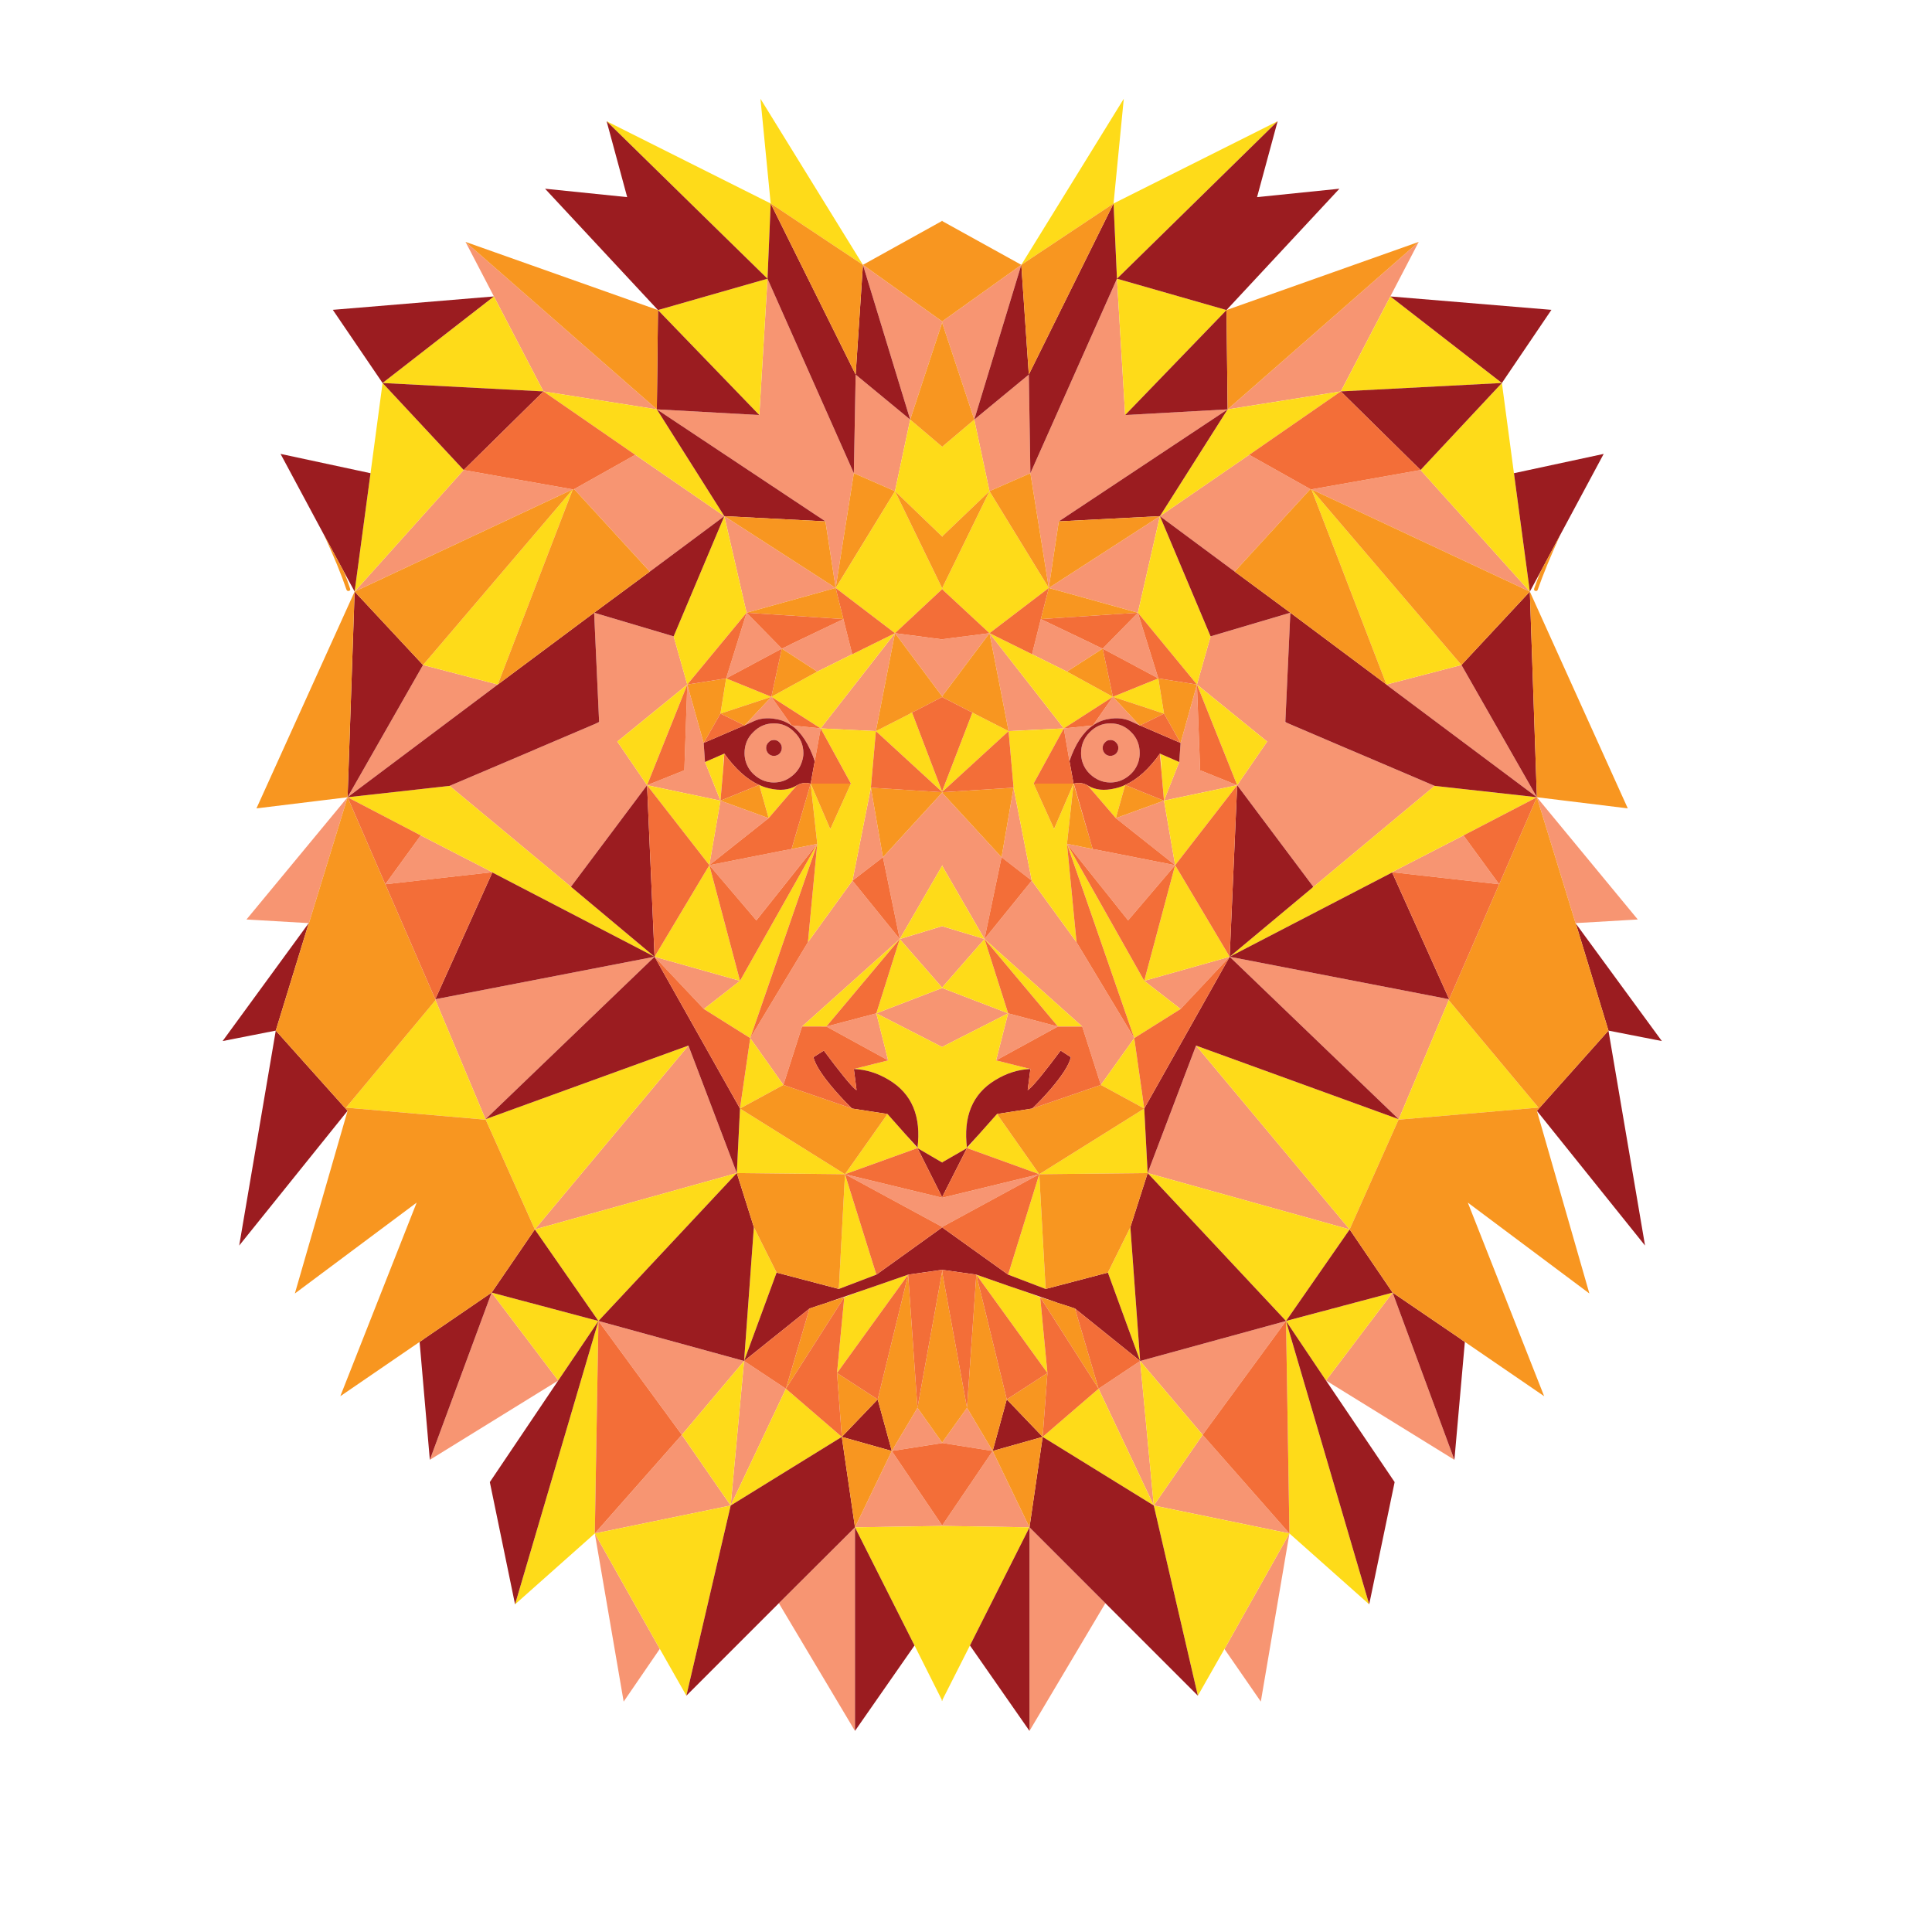 <?xml version="1.0" encoding="utf-8"?>
<!-- Generator: Adobe Illustrator 16.0.0, SVG Export Plug-In . SVG Version: 6.00 Build 0)  -->
<!DOCTYPE svg PUBLIC "-//W3C//DTD SVG 1.1//EN" "http://www.w3.org/Graphics/SVG/1.1/DTD/svg11.dtd">
<svg version="1.1" id="Layer_1" xmlns="http://www.w3.org/2000/svg" xmlns:xlink="http://www.w3.org/1999/xlink" x="0px" y="0px"
	 width="300px" height="300px" viewBox="0 0 300 300" enable-background="new 0 0 300 300" xml:space="preserve">
<g>
	<path fill-rule="evenodd" clip-rule="evenodd" fill="#F79572" d="M215.889,46.029l-7.691,14.749l-17.571,2.787L220.3,37.561
		L215.889,46.029z M215.289,106.294l11.644-3.035l11.714,20.535l-23.075-17.254c-0.047-0.047-0.105-0.094-0.177-0.141
		L215.289,106.294z M227.25,129.722l5.54,7.586l-16.618-1.87h-0.036L227.25,129.722z M204.14,137.555l-0.212,0.141l-11.82-15.772
		l4.658-6.774l-10.903-8.856l2.117-7.48l12.385-3.669l-0.776,16.972l-0.247-0.071l0.529,0.211c0.118,0.047,0.224,0.094,0.317,0.142
		c3.082,1.317,6.163,2.634,9.244,3.952l0.177,0.07c4.375,1.858,8.762,3.729,13.161,5.61L204.14,137.555z M244.646,143.342
		l-5.999-19.547l15.666,18.982L244.646,143.342z M205.903,214.367l10.339-13.654l9.597,25.969L205.903,214.367z M177.042,211.333
		l22.651-6.21l-12.948,17.678l13.478,15.313l-4.445,26.109l-5.646-8.168v-0.018l0.035-0.035l10.056-17.889l-21.063-4.34
		l7.586-10.973L177.042,211.333l2.117,22.44l-8.574-18.136L177.042,211.333z M159.858,237.16l-13.514-0.211l-13.584,0.211
		l5.716-11.854l3.987-6.704l3.881,5.469h-0.053l-0.053,0.018l-7.763,1.218l7.868,11.644v-0.142l7.798-11.502l-7.798-1.235v-0.141
		l3.811-5.328l3.987,6.704L159.858,237.16l11.784,11.785l-11.784,19.83V237.16z M120.94,248.945l11.82-11.785v31.615L120.94,248.945
		z M115.542,211.333l6.492,4.305l-8.574,18.136L115.542,211.333l-9.668,11.468l7.586,10.973l-21.099,4.34l10.091,17.924l-5.61,8.186
		l-4.48-26.109l13.513-15.313l-12.948-17.678L115.542,211.333z M76.342,200.713l10.339,13.654l-19.936,12.314L76.342,200.713z
		 M47.974,143.342h-0.035l-9.668-0.565l15.701-18.982L47.974,143.342z M141.334,65.153l-2.363,11.114l-6.387-2.787l-2.822,17.818
		l-1.588-10.338l-26.181-17.395l-17.606-2.787l-7.691-14.749l-4.411-8.468l29.709,26.004l15.913,0.882l1.271-21.17l13.407,30.203
		l0.282-15.313L141.334,65.153l-7.338-24.028l12.349,8.821L141.334,65.153z M151.285,65.153l-4.94-14.89v-0.317v-0.071l12.243-8.75
		L151.285,65.153l8.468-6.986L160,73.48l13.442-30.203l1.271,21.17l15.913-0.882L164.41,80.96l-1.553,10.338L160,73.48l-6.352,2.787
		L151.285,65.153z M220.582,72.986l16.971,18.877l-33.907-15.878L220.582,72.986z M193.978,70.622l9.492,5.328l-11.75,12.808
		l-11.608-8.609L193.978,70.622z M224.957,155.303l-7.763,18.488l-26.251-25.228l34.084,6.599L224.957,155.303z M178.206,182.154
		l7.516-19.795l23.852,28.545L178.206,182.154z M126.904,104.283l-5.505-3.564l-8.645,4.622l3.175-10.197l5.47,5.575l1.271-0.6
		l0.035-0.036l0.211-0.105c0.047,0,0.07-0.012,0.07-0.035l7.975-3.811l1.376,5.469l-0.177,0.071L126.904,104.283z M165.187,113.104
		l-8.574,0.423l-2.964-15.208l-7.304,9.739v0.141l-7.374-9.879l-2.964,15.208l-8.573-0.423l-0.918,5.081
		c-0.895-2.634-2.094-4.481-3.6-5.539h-0.035c-0.705-0.518-1.505-0.847-2.399-0.988c-1.34-0.259-2.552-0.118-3.634,0.423
		l-1.234,0.565l4.163-4.446l3.14,4.446l4.518,0.458l11.537-14.784l7.269,0.953h0.105v-0.018l7.304-0.935L165.187,113.104z
		 M104.604,98.813l2.116,7.48l2.541,9.067l0.212,2.964l2.398,5.999l7.481,2.717l-9.209,7.304l12.489-2.47c0.048,0,0.095,0,0.142,0
		l0.141-0.036l0.848-0.176c0.023,0,0.047,0,0.07,0c0.047-0.023,0.082-0.035,0.105-0.035l2.965-0.6l-9.457,11.891l-7.303-8.574
		l1.728-10.021c-0.07,0-0.128-0.012-0.176-0.035l-11.22-2.364l-11.82,15.772L69.814,122.03c4.398-1.882,8.798-3.752,13.196-5.61
		l0.142-0.07c3.104-1.317,6.198-2.635,9.279-3.952c0.094-0.047,0.188-0.094,0.282-0.142l0.564-0.211l-0.247,0.071l-0.776-16.972
		L104.604,98.813z M112.473,80.148l-11.573,8.609L89.15,75.95l9.49-5.328L112.473,80.148l17.289,11.15l-13.832,3.846L112.473,80.148
		z M115.613,116.949c0-1.293,0.446-2.376,1.34-3.246c0.895-0.917,1.965-1.376,3.211-1.376c1.271,0,2.341,0.458,3.211,1.376
		c0.918,0.894,1.376,1.976,1.376,3.246c0,0.423-0.07,0.847-0.212,1.271c-0.281,0.94-0.823,1.717-1.623,2.329
		c-0.799,0.635-1.717,0.953-2.752,0.953c-1.011,0-1.928-0.318-2.752-0.953c-0.8-0.612-1.341-1.388-1.623-2.329
		C115.672,117.796,115.613,117.373,115.613,116.949z M100.477,121.924l5.645-2.258c0.023,0,0.047,0,0.07,0l0.071-0.035l0.458-13.337
		l-10.866,8.856L100.477,121.924z M120.164,114.903c-0.094,0-0.188,0.012-0.281,0.036c-0.212,0.047-0.4,0.164-0.564,0.353
		c-0.236,0.235-0.354,0.517-0.354,0.847s0.117,0.624,0.354,0.882c0.234,0.235,0.517,0.353,0.846,0.353
		c0.353,0,0.647-0.118,0.882-0.353c0.236-0.259,0.354-0.553,0.354-0.882s-0.117-0.612-0.354-0.847
		c-0.164-0.188-0.364-0.306-0.6-0.353C120.376,114.915,120.282,114.903,120.164,114.903z M168.045,159.396l-15.173-13.584
		l7.339-9.068l-4.692-3.634l-2.646,12.702l-6.527-11.291v-0.176l-6.634,11.467l-2.61-12.702l9.244-10.091v0.124l9.174,9.968
		l1.87-10.797l2.822,14.431l6.951,9.561l8.963,14.891l-5.188,7.268L168.045,159.396z M137.101,133.109l-4.728,3.634l2.857-14.431
		L137.101,133.109z M162.857,91.298l17.254-11.15l-3.422,14.996L162.857,91.298z M171.22,100.719l5.47-5.575l3.175,10.197
		L171.22,100.719l-5.54,3.564l-5.256-2.611l-0.177-0.071l1.375-5.469l7.975,3.811c0.023,0.023,0.047,0.035,0.07,0.035l0.212,0.105
		c0.023,0,0.035,0.012,0.035,0.036L171.22,100.719z M167.868,116.949c0-1.27,0.446-2.352,1.34-3.246
		c0.895-0.917,1.965-1.376,3.212-1.376c1.27,0,2.352,0.458,3.246,1.376c0.87,0.87,1.305,1.953,1.305,3.246
		c0,0.423-0.059,0.847-0.176,1.271c-0.282,0.94-0.823,1.717-1.623,2.329c-0.824,0.635-1.741,0.953-2.752,0.953
		c-1.012,0-1.929-0.318-2.753-0.953c-0.799-0.612-1.341-1.388-1.622-2.329C167.927,117.796,167.868,117.373,167.868,116.949z
		 M172.42,114.903c-0.095,0-0.189,0.012-0.283,0.036c-0.211,0.047-0.399,0.164-0.563,0.353c-0.235,0.235-0.354,0.517-0.354,0.847
		s0.118,0.624,0.354,0.882c0.234,0.235,0.517,0.353,0.847,0.353c0.329,0,0.623-0.118,0.882-0.353
		c0.235-0.259,0.353-0.553,0.353-0.882s-0.117-0.612-0.353-0.847c-0.165-0.188-0.365-0.306-0.601-0.353
		C172.607,114.915,172.514,114.903,172.42,114.903z M176.971,112.645l-1.199-0.565c-1.105-0.541-2.329-0.682-3.67-0.423
		c-0.87,0.141-1.67,0.471-2.399,0.988c-1.528,1.058-2.739,2.905-3.634,5.539l-0.882-5.081l4.516-0.458l3.105-4.446L176.971,112.645z
		 M180.746,124.324l1.729,10.021l-7.304,8.574l-9.492-11.891l2.965,0.6c0.047,0,0.082,0.012,0.105,0.035c0.023,0,0.047,0,0.07,0
		l0.248,0.036c0.093,0.023,0.199,0.046,0.316,0.07l0.282,0.071l0.142,0.036c0.047,0,0.094,0,0.142,0l12.525,2.47l-9.21-7.304
		L180.746,124.324z M192.107,121.924l-11.22,2.364c-0.048,0.023-0.095,0.035-0.142,0.035l2.364-5.999l0.212-2.964l2.54-9.067
		l0.494,13.337l0.07,0.035c0.023,0,0.047,0,0.07,0L192.107,121.924z M77.295,106.294l-23.323,17.5l11.715-20.535L77.295,106.294z
		 M88.938,75.985L55.065,91.863l16.937-18.877L88.938,75.985z M76.448,135.438l-16.619,1.87l5.505-7.586L76.448,135.438z
		 M67.592,155.162l34.049-6.599L75.39,173.791l-7.763-18.488L67.592,155.162z M177.677,152.303l13.267-3.739l-7.621,8.115
		L177.677,152.303z M128.315,159.396l7.763-2.046l10.267-3.952v0.035l10.197,3.917l7.727,2.046l-9.597,5.257l1.87-7.303
		l-10.197,5.186v0.071l-0.053-0.035l-0.053-0.019l-10.161-5.203l1.834,7.303L128.315,159.396z M152.872,145.812l-6.527,7.462v0.124
		l-0.105-0.106l-6.528-7.479l6.634-2.011v0.035L152.872,145.812z M132.373,136.744l7.338,9.068l-15.172,13.584l-2.893,9.067
		l-5.151-7.268l8.962-14.891L132.373,136.744z M114.907,152.303l-5.61,4.376l-7.656-8.115L114.907,152.303z M146.239,185.965h0.018
		l0.053,0.018l0.035,0.018v-0.018l15.031-3.652l-15.031,8.168v0.053l-0.105-0.07l-15.031-8.15L146.239,185.965z M114.413,182.154
		l-31.367,8.75l23.852-28.545L114.413,182.154z"/>
	<path fill-rule="evenodd" clip-rule="evenodd" fill="#FEDB19" d="M177.677,152.303l4.799-17.958l-1.729-10.021l-0.424-4.869
		c0-0.941-0.059-1.694-0.176-2.258l-0.035-0.176l2.999,1.305l-2.364,5.999c0.047,0,0.094-0.012,0.142-0.035l11.22-2.364
		l-6.245-15.63l-9.173-11.15l3.422-14.996l10.515-16.583l17.571-2.787l7.691-14.749l17.324,13.443l1.87,14.008l2.47,18.383
		l-16.971-18.877l12.631-13.514l-25.016,1.306l-14.22,9.844l-13.866,9.527l7.868,18.665l-2.117,7.48l10.903,8.856l-4.658,6.774
		l-9.632,12.42l8.468,14.219L177.677,152.303l5.646,4.376l-7.197,4.517l-10.445-30.168L177.677,152.303z M203.646,75.985
		l23.287,27.274l-11.644,3.035l-11.608-30.203L203.646,75.985z M216.172,135.473l-25.229,13.09l12.808-10.691l0.389-0.317
		l18.63-15.525l15.877,1.764l-11.396,5.927l-11.114,5.716h0.036V135.473z M212.607,249.122l-12.385-11.009l-10.056,17.889
		l-0.035,0.035v0.018l-4.128,7.252l-6.845-29.533l-17.254-10.656l8.68-7.479l8.574,18.136l-2.117-22.44l9.703,11.468l-7.586,10.973
		l21.063,4.34l-0.529-32.99l16.549-4.41l-10.339,13.654l-6.21-9.244L212.607,249.122z M146.345,236.949l13.514,0.211l-9.244,18.348
		l-4.27,8.434v0.211l-0.053-0.105l-0.053,0.105v-0.211l-4.234-8.434l-9.244-18.348L146.345,236.949z M113.46,233.773l-6.88,29.533
		l-4.128-7.27l-10.091-17.924L113.46,233.773l-7.586-10.973l9.668-11.468L113.46,233.773l8.574-18.136l8.68,7.479L113.46,233.773z
		 M151.285,65.153l2.363,11.114l9.209,15.031l-9.209,7.021l-7.304-6.774v-0.106l-7.374,6.88l-11.537,14.784l8.573,0.423
		c1.74-0.894,3.493-1.788,5.257-2.682c0.023-0.023,0.047-0.047,0.07-0.071l0.283-0.141l4.692,12.313l0.035,0.071l-10.338-9.491
		l-0.776,8.786l-2.857,14.431l-6.916,9.561l1.447-15.277l-10.409,30.168l5.151,7.268l-6.739,3.67l16.301,10.197l6.598-9.35
		c0.754,0.846,1.506,1.693,2.259,2.539l0.564,0.636l1.835,2.117l-11.256,4.058l4.87,15.596l-5.822,2.223l0.952-17.818l-16.795-0.176
		l-21.487,22.969l-0.564,32.99l-12.385,11.009l12.949-43.999l-9.88-14.219l-7.656-17.113v0.07l-21.664-1.869l13.901-16.689
		l7.763,18.488l31.508-11.432l-23.852,28.545l31.367-8.75l0.494-10.021l1.588-10.938l-7.198-4.517l5.61-4.376l-13.267-3.739
		l8.504-14.219l4.763,17.958l11.997-21.275l-1.023-9.35l2.964,6.88l0.141,0.282l-0.035-0.141l3.175-7.021l-4.691-8.574l-7.657-4.905
		l7.128-3.916l5.256-2.611l0.177-0.071l0.177-0.07l0.141-0.106c0.023,0,0.059-0.012,0.106-0.035l6.21-3.07l-9.209-7.021
		l9.209-15.031l2.363-11.114l4.905,4.164l0.105,0.106v-0.088L151.285,65.153z M59.406,59.472l12.596,13.514L55.065,91.863
		l2.47-18.383L59.406,59.472z M94.195,18.825l25.476,12.773l-1.588-16.266l15.913,25.793l-14.325-9.527l-0.494,11.679L94.195,18.825
		z M102.17,48.146l17.007-4.869l-1.271,21.17L102.17,48.146z M172.913,31.598l-14.325,9.527l15.913-25.793L172.913,31.598
		l25.476-12.773l-24.946,24.452L172.913,31.598z M224.957,155.303l13.937,16.689l-21.699,1.869v-0.07L224.957,155.303z
		 M178.206,182.154l31.367,8.75l-23.852-28.545l31.473,11.432l-7.621,17.113l-9.88,14.219L178.206,182.154l-16.83,0.176
		l0.988,17.818l-5.822-2.223l4.834-15.596l-11.221-4.058l1.835-2.117l0.564-0.636c0.753-0.846,1.505-1.693,2.259-2.539l6.563,9.35
		l16.301-10.197L178.206,182.154z M173.442,43.277l17.007,4.869l-15.736,16.301L173.442,43.277z M146.345,83.359l-7.374-7.092
		l7.374,15.172v-0.211l7.304-14.96l-7.304,6.986V83.359z M98.641,70.622l-14.254-9.844l17.606,2.787l10.479,16.583l3.457,14.996
		l-9.209,11.15l-2.116-7.48l7.868-18.665L98.641,70.622z M112.473,117.196c-0.118,0.564-0.177,1.317-0.177,2.258l-0.424,4.869
		l-2.398-5.999l2.999-1.305V117.196z M123.657,121.995v0.035l-4.304,5.01l-1.447-5.152c0.494,0.235,1,0.412,1.518,0.529
		C121.117,122.818,122.528,122.677,123.657,121.995z M112.755,105.341l7.021,2.858l-7.904,2.611L112.755,105.341z M53.972,123.794
		l15.843-1.764l18.842,15.666l12.984,10.867l-25.192-13.09v-0.035l-11.114-5.716L53.972,123.794z M106.721,106.294l-6.244,15.63
		l-4.622-6.774L106.721,106.294z M110.145,134.344l-9.668-12.42l11.22,2.364c0.048,0.023,0.105,0.035,0.176,0.035L110.145,134.344z
		 M156.612,113.527l8.574-0.423l-11.538-14.784l6.21,3.07c0.023,0.023,0.06,0.035,0.106,0.035l0.141,0.106l0.142,0.07l0.177,0.071
		l5.256,2.611l7.128,3.916l-7.621,4.905l-4.692,8.574l3.175,7.021l-0.035,0.141l0.105-0.282l2.964-6.88l-1.023,9.35l1.482,15.277
		l-6.951-9.561l-2.822-14.431L156.612,113.527l-10.268,9.403v-0.194l4.657-12.102l0.035,0.035c0.023,0.023,0.048,0.035,0.071,0.035
		c0.047,0.023,0.094,0.047,0.142,0.07c0.023,0.024,0.059,0.047,0.105,0.071C153.096,111.739,154.849,112.633,156.612,113.527z
		 M124.539,159.396l15.172-13.584l6.528,7.479l0.105,0.106v-0.124l6.527-7.462l-6.527-1.976v-0.035l-6.634,2.011l6.634-11.467v0.176
		l6.527,11.291l15.173,13.584h-3.776l-11.396-13.584l3.67,11.538l-1.87,7.303l5.328,1.342c-1.883,0.07-3.705,0.646-5.47,1.729
		c-3.528,2.141-4.986,5.656-4.375,10.55l-3.811,2.188v0.07l-0.053-0.035l-0.053-0.018l-3.775-2.205
		c0.611-4.894-0.847-8.409-4.375-10.55c-1.765-1.082-3.599-1.658-5.505-1.729l5.328-1.342l-1.834-7.303l10.161,5.203l0.053,0.019
		l0.053,0.035v-0.071l10.197-5.186l-10.197-3.917v-0.035l-10.267,3.952l3.633-11.538l-11.396,13.584H124.539z M174.713,121.889
		l-1.447,5.152l-4.304-5.01v-0.035c1.105,0.682,2.505,0.823,4.198,0.423C173.701,122.301,174.219,122.124,174.713,121.889z
		 M172.808,108.199l7.057-2.858l0.882,5.469L172.808,108.199z M84.387,60.778l-24.98-1.306l17.289-13.443L84.387,60.778z
		 M88.903,76.091l-11.608,30.203l-11.608-3.035l23.252-27.274L88.903,76.091z M76.342,200.713l16.584,4.41l-6.245,9.244
		L76.342,200.713z M177.677,172.133l-6.739-3.67l5.188-7.268L177.677,172.133z M162.646,213.203l-11.043-15.277
		c1.646,0.564,3.293,1.141,4.939,1.729l2.505,0.847l2.47,0.917L162.646,213.203z M175.524,190.551l1.518,20.782l-5.011-13.726
		L175.524,190.551z M117.06,190.551l3.528,7.057l-5.046,13.726L117.06,190.551z M141.018,197.926l-11.044,15.277l1.128-11.785
		l2.471-0.917l2.47-0.847C137.712,199.066,139.37,198.49,141.018,197.926z"/>
	<path fill-rule="evenodd" clip-rule="evenodd" fill="#9B1C20" d="M220.582,72.986l-12.385-12.208l25.016-1.306L220.582,72.986z
		 M233.213,59.472l-17.324-13.443l25.017,2.082L233.213,59.472z M237.553,91.863l-2.47-18.383l13.938-2.999l-6.739,12.561
		l-3.07,5.751L237.553,91.863z M199.87,112.256l-0.282-0.141l0.776-16.972l-12.385,3.669l-7.868-18.665l11.608,8.609l8.645,6.386
		l14.925,11.15l0.105,0.105c0.071,0.047,0.13,0.094,0.177,0.141l23.075,17.254l-11.714-20.535l10.62-11.396l1.094,31.932
		l-15.877-1.764c-4.399-1.882-8.786-3.752-13.161-5.61l-0.177-0.07c-3.081-1.317-6.162-2.635-9.244-3.952
		C200.094,112.351,199.988,112.304,199.87,112.256z M177.677,172.133l13.267-23.569l1.164-26.639l11.82,15.772l-0.177,0.176
		l-12.808,10.691l25.229-13.09l8.855,19.689l-34.084-6.599l26.251,25.228l-31.473-11.432l-7.516,19.795L177.677,172.133z
		 M238.646,172.486l11.115-12.455l-5.011-16.443c-0.023,0-0.035-0.012-0.035-0.035l-0.07-0.211l13.407,18.313l-8.291-1.623
		l5.68,33.377L238.646,172.486z M199.693,205.123l-22.651,6.21l-10.127-8.15c-0.894-0.306-1.8-0.601-2.717-0.882l-0.671-0.248
		l-4.48-1.552l-2.505-0.847c-1.646-0.588-3.293-1.164-4.939-1.729l-5.258-0.741h-0.105l-5.222,0.741
		c-1.647,0.564-3.306,1.141-4.976,1.729l-2.47,0.847l-4.517,1.552l-0.67,0.248c-0.894,0.281-1.788,0.576-2.682,0.882l-10.162,8.15
		l5.046-13.726l9.668,2.541l5.822-2.223l10.267-7.375v0.07l10.197,7.305l5.822,2.223l9.667-2.541l5.011,13.726l-1.518-20.782
		l2.682-8.396L199.693,205.123l9.88-14.219l6.669,9.809l10.515,7.162c0.047,0.047,0.105,0.094,0.176,0.142l0.529,0.353
		l-1.623,18.313l-9.597-25.969L199.693,205.123z M212.607,249.122l-12.914-43.999l6.21,9.244l10.656,15.772L212.607,249.122z
		 M161.905,223.117l17.254,10.656l6.845,29.533l-14.361-14.361l-11.784-11.785L161.905,223.117z M150.614,255.508l9.244-18.348
		v31.615L150.614,255.508z M132.761,237.16l9.244,18.348l-9.244,13.268V237.16l-11.82,11.785l-14.36,14.361l6.88-29.533
		l17.254-10.656l5.575-5.821l2.188,8.01l-7.763-2.188L132.761,237.16z M83.046,190.904l9.88,14.219l-12.949,43.999L76.06,230.14
		l10.621-15.772l6.245-9.244l-16.584-4.41l-9.597,25.969l-1.588-18.313l0.529-0.353c0.047-0.048,0.105-0.095,0.177-0.142
		l10.479-7.162L83.046,190.904z M47.938,143.342h0.035l-0.07,0.211l-0.035,0.035l-5.046,16.443l11.149,12.455l-16.829,20.922
		l5.68-33.377l-8.256,1.623L47.938,143.342z M53.408,88.793l-3.105-5.751l-6.739-12.561l13.972,2.999l-2.47,18.383L53.408,88.793z
		 M72.002,72.986L59.406,59.472l-7.728-11.361l25.017-2.082L59.406,59.472l24.98,1.306L72.002,72.986z M102.17,48.146l15.736,16.301
		l-15.913-0.882L102.17,48.146L84.634,29.305l12.755,1.306l-3.193-11.785l24.981,24.452l0.494-11.679l13.195,26.568l1.13-17.042
		l7.338,24.028l-8.468-6.986l-0.282,15.313l-13.407-30.203L102.17,48.146z M173.442,43.277L160,73.48l-0.247-15.313l-8.468,6.986
		l7.303-24.028l1.165,17.042l13.16-26.568L173.442,43.277l24.946-24.452l-3.193,11.785l12.79-1.306l-17.536,18.841l0.177,15.419
		l-10.515,16.583L164.41,80.96l26.216-17.395l-15.913,0.882l15.736-16.301L173.442,43.277z M112.473,80.148l-10.479-16.583
		l26.181,17.395L112.473,80.148l-7.868,18.665l-12.35-3.669l8.645-6.386L112.473,80.148z M109.262,115.361l6.139-2.646
		c0.048-0.023,0.083-0.035,0.106-0.035l0.106-0.035l1.234-0.565c1.082-0.541,2.294-0.682,3.634-0.423
		c0.895,0.141,1.694,0.471,2.399,0.988h0.035c1.506,1.058,2.705,2.905,3.6,5.539l-0.635,3.493l-0.636-0.106
		c-0.541-0.023-1.07,0.118-1.588,0.424c-1.129,0.682-2.54,0.823-4.233,0.423c-0.518-0.117-1.023-0.294-1.518-0.529h-0.035
		c-1.905-0.87-3.705-2.493-5.398-4.869l-2.999,1.305L109.262,115.361z M115.613,116.949c0,0.423,0.059,0.847,0.176,1.271
		c0.282,0.94,0.823,1.717,1.623,2.329c0.824,0.635,1.741,0.953,2.752,0.953c1.035,0,1.953-0.318,2.752-0.953
		c0.8-0.612,1.342-1.388,1.623-2.329c0.142-0.424,0.212-0.847,0.212-1.271c0-1.27-0.458-2.352-1.376-3.246
		c-0.87-0.917-1.94-1.376-3.211-1.376c-1.246,0-2.316,0.458-3.211,1.376C116.06,114.573,115.613,115.656,115.613,116.949z
		 M77.295,106.294l14.96-11.15l0.776,16.972l-0.317,0.141c-0.095,0.047-0.188,0.094-0.282,0.142
		c-3.081,1.317-6.175,2.634-9.279,3.952l-0.142,0.07c-4.398,1.858-8.798,3.729-13.196,5.61l-15.843,1.764l1.094-31.932
		l10.621,11.396l-11.715,20.535L77.295,106.294z M76.448,135.473l25.192,13.09l-12.984-10.867l11.82-15.772l1.164,26.639
		l13.267,23.569l-0.494,10.021l2.646,8.396l-1.518,20.782l-22.616-6.21l21.487-22.969l-7.516-19.795L75.39,173.791l26.251-25.228
		l-34.049,6.599L76.448,135.473z M120.164,114.903c0.118,0,0.212,0.012,0.282,0.036c0.235,0.047,0.436,0.164,0.6,0.353
		c0.236,0.235,0.354,0.517,0.354,0.847s-0.117,0.624-0.354,0.882c-0.234,0.235-0.529,0.353-0.882,0.353
		c-0.329,0-0.611-0.118-0.846-0.353c-0.236-0.259-0.354-0.553-0.354-0.882s0.117-0.612,0.354-0.847
		c0.164-0.188,0.353-0.306,0.564-0.353C119.976,114.915,120.07,114.903,120.164,114.903z M176.971,112.645h0.036l0.07,0.035
		c0.047,0,0.083,0.012,0.106,0.035l6.139,2.646l-0.212,2.964l-2.999-1.305c-1.67,2.375-3.47,3.999-5.398,4.869
		c-0.494,0.235-1.012,0.412-1.553,0.529c-1.693,0.4-3.093,0.259-4.198-0.423c-0.541-0.306-1.082-0.447-1.623-0.424l-0.601,0.106
		h-0.035l-0.635-3.493c0.895-2.634,2.105-4.481,3.634-5.539c0.729-0.518,1.529-0.847,2.399-0.988
		c1.341-0.259,2.564-0.118,3.67,0.423L176.971,112.645z M172.42,114.903c0.094,0,0.188,0.012,0.281,0.036
		c0.235,0.047,0.436,0.164,0.601,0.353c0.235,0.235,0.353,0.517,0.353,0.847s-0.117,0.624-0.353,0.882
		c-0.259,0.235-0.553,0.353-0.882,0.353c-0.33,0-0.612-0.118-0.847-0.353c-0.235-0.259-0.354-0.553-0.354-0.882
		s0.118-0.612,0.354-0.847c0.164-0.188,0.353-0.306,0.563-0.353C172.23,114.915,172.325,114.903,172.42,114.903z M167.868,116.949
		c0,0.423,0.059,0.847,0.177,1.271c0.281,0.94,0.823,1.717,1.622,2.329c0.824,0.635,1.741,0.953,2.753,0.953
		c1.011,0,1.928-0.318,2.752-0.953c0.8-0.612,1.341-1.388,1.623-2.329c0.117-0.424,0.176-0.847,0.176-1.271
		c0-1.293-0.435-2.376-1.305-3.246c-0.895-0.917-1.977-1.376-3.246-1.376c-1.247,0-2.317,0.458-3.212,1.376
		C168.314,114.597,167.868,115.679,167.868,116.949z M160.282,172.133l-5.469,0.848c-0.754,0.846-1.506,1.693-2.259,2.539
		l-0.564,0.636l-1.729,1.905l-0.106,0.212c-0.611-4.894,0.847-8.409,4.375-10.55c1.765-1.082,3.587-1.658,5.47-1.729l-0.424,3.281
		l0.212-0.142c0.8-0.683,2.435-2.681,4.904-5.998l1.588,1.023c-0.259,1.176-1.329,2.857-3.211,5.046
		C162.128,170.287,161.199,171.263,160.282,172.133z M137.806,172.98l-5.504-0.848c-0.894-0.87-1.811-1.846-2.752-2.928
		c-1.882-2.188-2.964-3.87-3.246-5.046l1.623-1.023c2.47,3.317,4.093,5.315,4.869,5.998l0.212,0.142l-0.424-3.281
		c1.906,0.07,3.74,0.646,5.505,1.729c3.528,2.141,4.986,5.656,4.375,10.55l3.775,2.205l0.053,0.018l0.053,0.035v-0.07l3.811-2.188
		l-3.811,7.515v0.195l-0.053-0.089l-3.828-7.621l-0.106-0.212l-1.729-1.905l-0.564-0.636
		C139.312,174.674,138.56,173.826,137.806,172.98z M156.33,217.296l5.575,5.821l-7.763,2.188L156.33,217.296z"/>
	<path fill-rule="evenodd" clip-rule="evenodd" fill="#F89620" d="M190.626,63.565l-0.177-15.419L220.3,37.561L190.626,63.565z
		 M242.281,83.042c-1.506,3.317-2.67,6.151-3.493,8.503c-0.048,0.188-0.177,0.259-0.388,0.212c-0.165-0.047-0.225-0.165-0.177-0.353
		c0.282-0.823,0.611-1.693,0.987-2.611L242.281,83.042z M226.933,103.259l-23.287-27.274l33.907,15.878l15.208,33.661l-14.114-1.729
		l5.999,19.547l0.07,0.211c0,0.023,0.012,0.035,0.035,0.035l5.011,16.443l-11.115,12.455l8.15,28.367l-18.876-14.113l11.854,30.062
		l-12.313-8.433l-0.529-0.353c-0.07-0.048-0.129-0.095-0.176-0.142l-10.515-7.162l-6.669-9.809l7.621-17.113v0.07l21.699-1.869
		l-13.937-16.689l0.07-0.141l7.763-17.854l5.856-13.514l-1.094-31.932L226.933,103.259z M83.046,190.904l-6.704,9.809l-10.479,7.162
		c-0.071,0.047-0.13,0.094-0.177,0.142l-0.529,0.353l-12.313,8.433l11.854-30.062l-18.912,14.113l8.186-28.367l-11.149-12.455
		l5.046-16.443l0.035-0.035l0.07-0.211l5.998-19.547l-14.148,1.729l15.242-33.661l33.873-15.878l-23.252,27.274L55.065,91.863
		l-1.094,31.932l5.857,13.514l7.763,17.854l0.035,0.141l-13.901,16.689l21.664,1.869v-0.07L83.046,190.904z M50.303,83.042
		l3.105,5.751c0.376,0.917,0.693,1.788,0.952,2.611c0.07,0.188,0.012,0.306-0.177,0.353c-0.188,0.047-0.316-0.023-0.388-0.212
		C52.996,89.193,51.832,86.358,50.303,83.042z M101.993,63.565L72.284,37.561l29.886,10.585L101.993,63.565z M158.588,41.125
		l-12.243,8.75v0.071v0.317l4.94,14.89l-4.94,4.181v0.088l-0.105-0.106l-4.905-4.164l5.011-15.207l-12.349-8.821l12.243-6.792V34.28
		l0.053,0.035l0.053-0.035v0.07L158.588,41.125l14.325-9.527l-13.16,26.568L158.588,41.125z M115.93,95.144l13.832-3.846
		l-17.289-11.15l15.701,0.812l1.588,10.338l2.822-17.818l6.387,2.787l-9.209,15.031l1.199,4.833L115.93,95.144z M119.671,31.598
		l14.325,9.527l-1.13,17.042L119.671,31.598z M146.345,83.359v-0.106l7.304-6.986l-7.304,14.96v0.211l-7.374-15.172L146.345,83.359z
		 M153.648,76.267L160,73.48l2.857,17.818L153.648,76.267z M92.255,95.144l-14.96,11.15l11.608-30.203l0.247-0.141l11.749,12.808
		L92.255,95.144z M119.354,127.041l-7.481-2.717c0.071,0,0.13-0.023,0.177-0.071l5.822-2.364h0.035L119.354,127.041z
		 M106.721,106.294l6.034-0.953l-0.883,5.469l7.904-2.611l-4.163,4.446l-3.741-1.835l-2.61,4.551L106.721,106.294z M141.617,110.634
		l-0.283,0.141c-0.023,0.024-0.047,0.047-0.07,0.071c-1.764,0.894-3.517,1.788-5.257,2.682l2.964-15.208l7.374,9.879l-0.053,0.036
		l-0.053,0.018l-4.022,2.1c-0.094,0.047-0.2,0.094-0.317,0.141L141.617,110.634z M146.345,108.199v-0.141l7.304-9.739l2.964,15.208
		c-1.764-0.894-3.517-1.788-5.257-2.682c-0.047-0.023-0.082-0.047-0.105-0.071c-0.048-0.023-0.095-0.047-0.142-0.07
		c-0.023,0-0.048-0.012-0.071-0.035l-0.035-0.035l-0.176-0.071c-0.047-0.023-0.094-0.047-0.142-0.071
		c-0.094-0.047-0.188-0.094-0.282-0.141l-4.058-2.082V108.199z M121.399,100.719l5.505,3.564l-7.128,3.916L121.399,100.719z
		 M125.881,121.677l1.023,9.35l-2.965,0.6c-0.023,0-0.059,0.012-0.105,0.035c-0.023,0-0.047,0-0.07,0l-0.848,0.176
		c0.235-0.776,0.459-1.552,0.671-2.329c0.023-0.023,0.035-0.047,0.035-0.07l0.035-0.106l0.035-0.141l0.142-0.494L125.881,121.677
		h6.244l-3.175,7.021l-0.105-0.141L125.881,121.677z M157.389,122.313l-1.87,10.797l-9.174-9.968v-0.124L157.389,122.313z
		 M137.101,133.109l-1.87-10.797l11.114,0.706L137.101,133.109z M191.72,88.758l11.75-12.808l0.211,0.141l11.608,30.203
		l-14.925-11.15L191.72,88.758z M165.68,104.283l5.54-3.564l1.588,7.48L165.68,104.283z M164.41,80.96l15.701-0.812l-17.254,11.15
		l13.832,3.846l-15.067,0.988l1.235-4.833L164.41,80.96z M160.494,121.677h6.209l2.188,7.516l0.07,0.141v0.035
		c0,0.023,0.012,0.047,0.035,0.071c0,0.023,0,0.047,0,0.07c0.234,0.776,0.459,1.552,0.67,2.329l-0.282-0.071
		c-0.117-0.023-0.224-0.047-0.316-0.07l-0.248-0.036c-0.023,0-0.047,0-0.07,0c-0.023-0.023-0.059-0.035-0.105-0.035l-2.965-0.6
		l1.023-9.35l-2.964,6.88l-0.07,0.141L160.494,121.677z M177.007,112.645h-0.036l-4.163-4.446l7.938,2.611l-0.882-5.469l5.998,0.953
		l-2.54,9.067l-2.576-4.551L177.007,112.645z M174.713,121.889l5.822,2.364c0.047,0.047,0.117,0.071,0.211,0.071l-7.48,2.717
		L174.713,121.889z M170.938,168.463l6.739,3.67l-16.301,10.197l-6.563-9.35l5.469-0.848L170.938,168.463z M166.915,203.183
		l3.67,12.455l-9.068-14.22l2.011,0.635l0.671,0.248C165.115,202.582,166.021,202.877,166.915,203.183z M162.364,200.148
		l-0.988-17.818l16.83-0.176l-2.682,8.396l-3.493,7.057L162.364,200.148z M120.588,197.607l-3.528-7.057l-2.646-8.396l16.795,0.176
		l-0.952,17.818L120.588,197.607z M125.704,203.183c0.894-0.306,1.788-0.601,2.682-0.882l0.67-0.248l2.046-0.635l-9.067,14.22
		L125.704,203.183z M142.464,218.602l3.881-21.417v0.582l3.811,20.835l1.447-20.676l4.728,19.37l6.315-4.093l-0.74,9.914
		l-2.047,14.043l-5.716-11.854l-3.987-6.704l-3.811,5.328v0.141L142.464,218.602l-3.987,6.704l-2.188-8.01l-5.575,5.821l-0.74-9.914
		l6.315,4.093l4.729-19.37L142.464,218.602z M131.208,182.33l-16.301-10.197l6.739-3.67l10.655,3.67l5.504,0.848L131.208,182.33z
		 M132.761,237.16l-2.047-14.043l7.763,2.188L132.761,237.16z M156.33,217.296l-2.188,8.01l7.763-2.188L156.33,217.296z"/>
	<path fill-rule="evenodd" clip-rule="evenodd" fill="#F36E38" d="M193.978,70.622l14.22-9.844l12.385,12.208l-16.937,2.999
		l0.035,0.106l-0.211-0.141L193.978,70.622z M216.172,135.438l16.618,1.87l-7.763,17.854l-8.855-19.689V135.438z M232.79,137.308
		l-5.54-7.586l11.396-5.927L232.79,137.308z M123.657,121.995c0.518-0.306,1.047-0.447,1.588-0.424l0.636,0.106l0.635-3.493
		l0.918-5.081l-4.518-0.458l-3.14-4.446l-7.021-2.858l-6.034,0.953l9.209-11.15l15.031,0.988l-7.975,3.811
		c0,0.023-0.023,0.035-0.07,0.035l-0.211,0.105l-0.035,0.036l-1.271,0.6l-5.47-5.575l-3.175,10.197l8.645-4.622l-1.623,7.48
		l7.657,4.905l4.691,8.574h-6.244l-2.047,7.021l-0.142,0.459l-0.035,0.176l-0.035,0.106c0,0.023-0.012,0.047-0.035,0.07
		c-0.212,0.776-0.436,1.552-0.671,2.329l-0.141,0.036c-0.047,0-0.094,0-0.142,0l-12.489,2.47l9.209-7.304l4.304-5.01V121.995z
		 M132.337,101.601l-1.376-5.469l-1.199-4.833l9.209,7.021l-6.21,3.07c-0.048,0.023-0.083,0.035-0.106,0.035l-0.141,0.106
		L132.337,101.601z M179.864,105.341l-7.057,2.858l-3.105,4.446l-4.516,0.458l0.882,5.081l0.635,3.493h-6.209l4.692-8.574
		l7.621-4.905l-1.588-7.48l-1.306-0.6c0-0.024-0.012-0.036-0.035-0.036l-0.212-0.105c-0.023,0-0.047-0.012-0.07-0.035l-7.975-3.811
		l-1.375,5.469l-0.142-0.07l-0.141-0.106c-0.047,0-0.083-0.012-0.106-0.035l-6.21-3.07l-7.304,0.935v0.018h-0.105l-7.269-0.953
		l7.374-6.88v0.106l7.304,6.774l9.209-7.021l-1.235,4.833l15.067-0.988l9.173,11.15L179.864,105.341z M177.007,112.645l3.739-1.835
		l2.576,4.551l-6.139-2.646c-0.023-0.023-0.06-0.035-0.106-0.035L177.007,112.645z M98.641,70.622l-9.49,5.328l-0.247,0.141
		l0.035-0.106l-16.937-2.999l12.385-12.208L98.641,70.622z M117.871,121.889l-5.822,2.364c-0.047,0.047-0.105,0.071-0.177,0.071
		l0.424-4.869l0.142-2.046l0.035-0.212v-0.176C114.166,119.396,115.966,121.019,117.871,121.889z M109.262,115.361l2.61-4.551
		l3.741,1.835l-0.106,0.035c-0.023,0-0.059,0.012-0.106,0.035L109.262,115.361z M100.477,121.924l6.244-15.63l-0.458,13.337
		l-0.071,0.035c-0.023,0-0.047,0-0.07,0L100.477,121.924l9.668,12.42l7.303,8.574l9.457-11.891l-11.997,21.275l-4.763-17.958
		l-8.504,14.219l7.656,8.115l7.198,4.517l-1.588,10.938l-13.267-23.569L100.477,121.924z M76.448,135.473l-8.856,19.689
		l-7.763-17.854l-5.857-13.514l11.362,5.927l-5.505,7.586l16.619-1.87V135.473z M156.612,113.527l0.776,8.786l-11.044,0.706
		l-0.035-0.071l-4.692-12.313l0.282-0.142c0.117-0.047,0.224-0.094,0.317-0.141l4.022-2.1l0.053-0.018l0.053-0.036v0.071
		l4.058,2.082c0.094,0.047,0.188,0.094,0.282,0.141c0.048,0.023,0.095,0.047,0.142,0.071l0.176,0.071l-4.657,12.102v0.194
		L156.612,113.527z M155.519,133.109l4.692,3.634l-7.339,9.068L155.519,133.109z M139.711,145.812l-7.338-9.068l4.728-3.634
		L139.711,145.812z M135.23,122.313l0.776-8.786l10.338,9.491L135.23,122.313z M182.476,134.344l-4.799,17.958l-11.997-21.275
		l10.445,30.168l7.197-4.517l7.621-8.115L182.476,134.344l9.632-12.42l-1.164,26.639l-13.267,23.569l-1.552-10.938l-8.963-14.891
		l-1.482-15.277l9.492,11.891L182.476,134.344z M173.266,127.041l9.21,7.304l-12.525-2.47c-0.048,0-0.095,0-0.142,0l-0.142-0.036
		c-0.211-0.776-0.436-1.552-0.67-2.329c0-0.023,0-0.047,0-0.07c-0.023-0.023-0.035-0.047-0.035-0.071v-0.035l-0.07-0.176
		l-2.153-7.48l0.601-0.106c0.541-0.023,1.082,0.118,1.623,0.424v0.035L173.266,127.041z M180.322,119.455l0.424,4.869
		c-0.094,0-0.164-0.023-0.211-0.071l-5.822-2.364c1.929-0.87,3.729-2.493,5.398-4.869l0.035,0.176v0.212L180.322,119.455z
		 M185.862,106.294l6.245,15.63l-5.61-2.258c-0.023,0-0.047,0-0.07,0l-0.07-0.035L185.862,106.294z M171.22,100.719l8.645,4.622
		l-3.175-10.197L171.22,100.719z M170.938,168.463l-10.655,3.67c0.917-0.87,1.846-1.846,2.787-2.928
		c1.882-2.188,2.952-3.87,3.211-5.046l-1.588-1.023c-2.47,3.317-4.104,5.315-4.904,5.998l-0.212,0.142l0.424-3.281l-5.328-1.342
		l9.597-5.257l-7.727-2.046l-3.67-11.538l11.396,13.584h3.776L170.938,168.463z M136.078,197.926l-4.87-15.596l11.256-4.058
		l3.828,7.621l0.053,0.089v-0.195l3.811-7.515l11.221,4.058l-4.834,15.596l-10.197-7.305v-0.07L136.078,197.926z M170.585,215.638
		l-3.67-12.455l10.127,8.15L170.585,215.638l-8.68,7.479l0.74-9.914l-1.129-11.785L170.585,215.638z M142.464,218.602l-1.446-20.676
		l-4.729,19.37l-6.315-4.093l0.74,9.914l-8.68-7.479l-6.492-4.305l10.162-8.15l-3.67,12.455l9.067-14.22l-1.128,11.785
		l11.044-15.277l5.222-0.741h0.105l5.258,0.741l-1.447,20.676l-3.811-20.835v-0.582L142.464,218.602z M128.315,159.396
		l11.396-13.584l-3.633,11.538L128.315,159.396l9.597,5.257l-5.328,1.342l0.424,3.281l-0.212-0.142
		c-0.776-0.683-2.399-2.681-4.869-5.998l-1.623,1.023c0.282,1.176,1.364,2.857,3.246,5.046c0.941,1.082,1.858,2.058,2.752,2.928
		l-10.655-3.67l2.893-9.067H128.315z M146.239,185.965l-15.031-3.635l15.031,8.15l0.105,0.07v-0.053l15.031-8.168l-15.031,3.652V186
		l-0.035-0.018l-0.053-0.018H146.239z M116.495,161.195l10.409-30.168l-1.447,15.277L116.495,161.195z M154.143,225.306
		l-7.798,11.502v0.142l-7.868-11.644l7.763-1.218l0.053-0.018h0.053L154.143,225.306z M92.361,238.113l0.564-32.99l12.948,17.678
		L92.361,238.113z M186.745,222.801l12.948-17.678l0.529,32.99L186.745,222.801z M151.603,197.926l11.043,15.277l-6.315,4.093
		L151.603,197.926z"/>
</g>
</svg>
